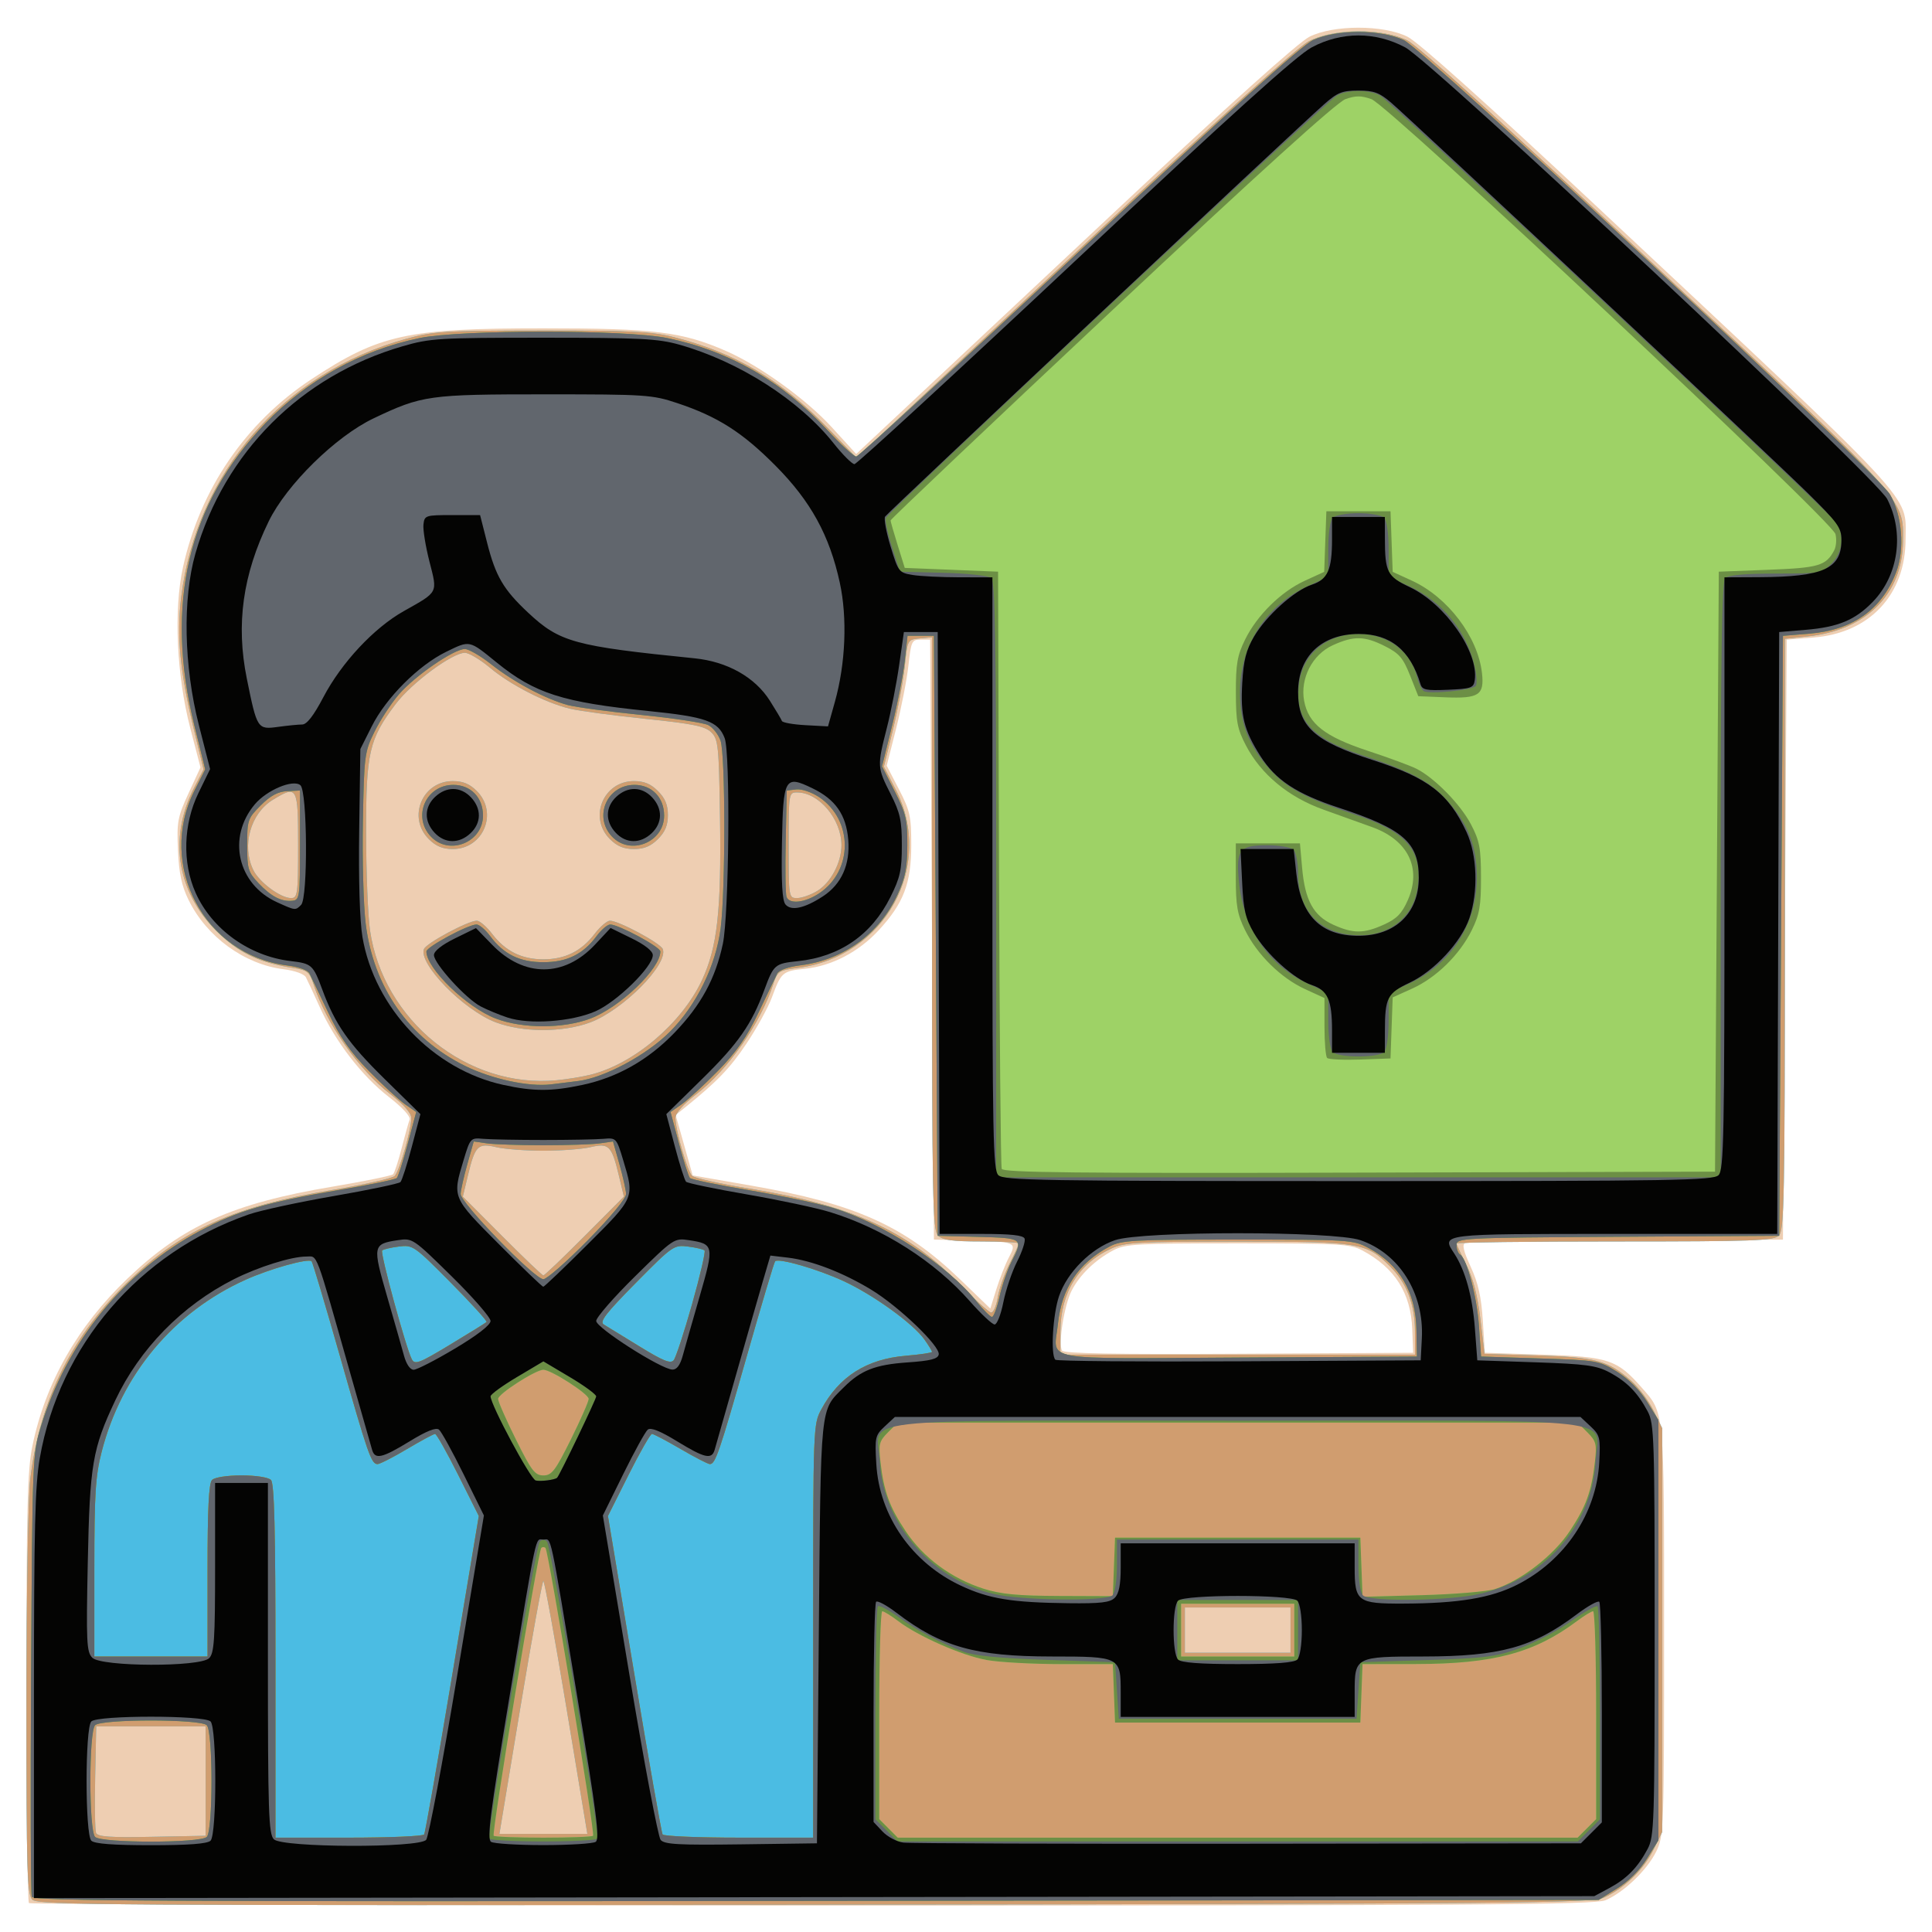 <?xml version="1.0" encoding="UTF-8" standalone="no"?>
<!-- Created with Inkscape (http://www.inkscape.org/) -->

<svg
   version="1.1"
   id="svg909"
   width="512"
   height="512"
   viewBox="0 0 512 512"
   xmlns="http://www.w3.org/2000/svg"
   xmlns:svg="http://www.w3.org/2000/svg">
  <defs
     id="defs913" />
  <g
     id="g915">
    <g
       id="g919">
      <path
         style="fill:#eeceb2"
         d="M 7.667,504.333 C 7.3,503.967 7,478.298 7,447.291 7,399.76 7.249,389.707 8.584,383.208 12.021,366.483 20.545,351.477 33.802,338.811 48.418,324.847 61.596,318.934 88,314.492 c 8.525,-1.434 15.803,-2.919 16.173,-3.3 0.37,-0.381 1.391,-3.49 2.269,-6.91 0.878,-3.42 1.829,-6.823 2.112,-7.562 0.311,-0.81 -1.886,-3.21 -5.522,-6.033 C 95.88,285.133 88.849,276.004 84.788,267 c -1.613,-3.575 -3.285,-7.175 -3.716,-8 -0.459,-0.878 -2.895,-1.763 -5.873,-2.134 -10.443,-1.301 -20.433,-8.581 -25.241,-18.392 -1.823,-3.721 -2.528,-7.04 -2.798,-13.176 -0.33,-7.499 -0.09,-8.79 2.804,-15.067 l 3.164,-6.865 -2.713,-10.433 C 46.8,179.03 46.01,161.584 48.487,150.33 53.039,129.638 65.067,112.018 82.479,100.531 100.545,88.612 107.82,87.014 144,87.014 c 29.522,0 36.732,0.898 48.5,6.04 8.813,3.851 21.187,12.781 27.893,20.128 l 6.51,7.133 11.798,-11.039 C 245.191,103.205 271.2,78.832 296.5,55.114 325.451,27.973 344.168,11.158 347,9.745 c 6.409,-3.197 19.558,-3.206 26,-0.017 2.85,1.411 20.998,17.678 49.5,44.372 86.933,81.416 82.5,76.647 82.5,88.749 0,14.752 -9.534,24.94 -24.427,26.101 L 473.5,169.5 473,249 l -0.5,79.5 -41.5,0.251 c -22.825,0.138 -42.047,0.455 -42.715,0.705 -0.864,0.323 -0.44,2.131 1.465,6.249 1.985,4.29 2.819,8.002 3.215,14.295 L 393.5,358.5 409,359 c 17.285,0.558 19.561,1.319 26.055,8.716 6.106,6.954 5.945,5.211 5.945,64.437 0,52.686 -0.058,54.336 -2.058,58.469 -2.378,4.913 -8.667,10.949 -13.52,12.976 C 422.577,504.786 390.449,505 215.199,505 101.423,505 8.033,504.7 7.667,504.333 Z M 374.26,352.229 C 373.893,342.663 369.636,335.964 361,331.364 357.813,329.666 354.865,329.5 328,329.5 c -26.865,0 -29.813,0.167 -33,1.864 -4.805,2.559 -8.839,6.467 -10.99,10.646 -1.969,3.826 -3.628,14.182 -2.551,15.924 0.471,0.762 14.456,1.008 46.856,0.826 L 374.5,358.5 Z m -106.896,-18.997 c 2.124,-4.068 2.007,-4.118 -10.364,-4.465 L 247.5,328.5 247,249 246.5,169.5 H 244 c -2.349,0 -2.546,0.412 -3.255,6.84 -0.415,3.762 -1.881,11.28 -3.257,16.707 l -2.501,9.867 3.257,6.293 c 2.93,5.662 3.256,7.144 3.247,14.793 -0.012,10.107 -2.024,15.369 -8.611,22.515 -5.29,5.739 -12.439,9.481 -19.51,10.21 -6.025,0.622 -6.326,0.882 -8.816,7.617 -0.985,2.664 -4.025,8.183 -6.755,12.266 -4.361,6.52 -7.767,10.046 -16.52,17.101 l -2.221,1.79 2.256,8 2.256,8 15.465,2.69 c 27.598,4.801 40.625,10.642 55.336,24.81 l 8.077,7.78 1.605,-5.14 c 0.882,-2.827 2.372,-6.61 3.311,-8.408 z"
         id="path933" />
      <path
         style="fill:#4bbce3"
         d="M 8.583,503.44 C 7.181,502.038 7,496.074 7,451.152 7,422.814 7.451,396.71 8.022,391.974 10.586,370.716 19.277,353.471 34.813,338.815 48.728,325.689 62.498,319.605 87.813,315.402 c 8.628,-1.433 16.185,-3.122 16.794,-3.753 1.263,-1.312 4.394,-12.243 4.394,-15.343 0,-1.32 -1.986,-3.595 -5.516,-6.318 -8.448,-6.518 -17.052,-18.816 -20.399,-29.159 -1.059,-3.272 -1.644,-3.741 -5.387,-4.319 -8.495,-1.311 -13.698,-3.657 -19.137,-8.628 -11.502,-10.512 -14.188,-25.372 -7.081,-39.175 l 2.468,-4.793 -2.474,-10.207 C 47.708,178.173 46.763,168.468 48.021,158.25 52.088,125.2 75.051,98.828 107.622,89.8 114.843,87.799 117.836,87.614 143.5,87.59 c 23.316,-0.022 29.15,0.263 34.876,1.707 16.278,4.103 28.616,11.353 40.835,23.996 l 7.711,7.979 5.343,-4.886 C 235.205,113.698 261.102,89.45 289.815,62.5 321.847,32.435 343.842,12.534 346.734,11 353.289,7.523 366.289,7.397 373,10.746 c 2.896,1.445 26.234,22.66 65.455,59.5 67.263,63.179 65.965,61.736 65.857,73.235 -0.131,13.974 -9.763,23.552 -25.318,25.178 L 473,169.285 v 78.286 c 0,69.836 -0.17,78.456 -1.571,79.858 -1.379,1.379 -6.716,1.571 -43.5,1.571 C 404.868,329 386,329.24 386,329.533 c 0,0.293 1.174,2.851 2.61,5.683 1.771,3.495 2.961,8.109 3.705,14.361 l 1.095,9.211 14.045,0.421 c 15.398,0.461 18.701,1.355 24.8,6.71 1.985,1.743 4.652,5.287 5.927,7.875 L 440.5,378.5 v 53.5 53.5 l -2.318,4.706 c -2.589,5.256 -7.726,10.221 -13.109,12.669 -3.255,1.48 -21.881,1.648 -209.24,1.887 C 29.329,504.999 10.019,504.876 8.583,503.44 Z M 54.5,472 V 457.5 H 40 25.5 l -0.28,13.45 c -0.154,7.397 -0.051,14.047 0.229,14.778 0.398,1.037 3.641,1.267 14.78,1.05 L 54.5,486.5 Z m 95.594,-19.5 C 147.037,434.075 144.295,419 144,419 c -0.295,0 -3.037,15.075 -6.094,33.5 L 132.348,486 H 144 155.652 Z M 342,432 v -6 h -14 -14 v 6 6 h 14 14 z m 32.978,-79.25 c -0.025,-7.128 -2.18,-12.738 -6.585,-17.143 -6.308,-6.308 -7.877,-6.563 -40.393,-6.563 -26.495,0 -29.907,0.187 -33.5,1.835 -8.682,3.983 -13.442,11.707 -13.478,21.871 L 281,359 h 47 47 l -0.022,-6.25 z m -110.581,-8.833 c 0.359,-2.245 1.767,-6.28 3.128,-8.967 C 268.886,332.264 270,329.827 270,329.533 270,329.24 265.532,329 260.071,329 c -7.693,0 -10.282,-0.354 -11.5,-1.571 C 247.17,326.027 247,317.388 247,247.365 v -78.492 l -3.25,0.313 c -3.247,0.313 -3.251,0.319 -3.976,7.313 -0.399,3.85 -1.809,11.427 -3.132,16.838 l -2.407,9.838 3.12,6.049 c 10.45,20.262 -2.844,44.392 -26.056,47.298 -4.905,0.614 -5.269,0.86 -6.387,4.314 -3.344,10.334 -11.951,22.635 -20.396,29.151 -3.53,2.723 -5.516,4.998 -5.516,6.318 0,3.125 3.137,14.045 4.394,15.292 0.608,0.604 7.406,2.126 15.106,3.381 26.977,4.398 41.857,11.106 55.483,25.015 4.134,4.22 8.022,7.747 8.639,7.839 0.617,0.091 1.416,-1.671 1.775,-3.916 z m -109.456,-16.359 10.406,-10.441 -1.343,-5.599 c -1.899,-7.917 -2.641,-8.66 -7.504,-7.511 -2.2,0.52 -7.825,0.945 -12.5,0.945 -4.675,0 -10.3,-0.425 -12.5,-0.945 -4.863,-1.149 -5.605,-0.406 -7.504,7.511 l -1.343,5.599 10.406,10.441 C 138.782,333.301 143.705,338 144,338 c 0.295,0 5.218,-4.699 10.942,-10.441 z M 156.5,284.811 c 11.505,-2.86 24.17,-13.607 29.527,-25.055 4.073,-8.705 5.155,-18.416 4.785,-42.981 -0.288,-19.169 -0.462,-20.873 -2.312,-22.7 -1.642,-1.622 -4.778,-2.263 -17.5,-3.58 -8.525,-0.882 -17.525,-2.094 -20,-2.692 -6.51,-1.573 -15.787,-6.334 -21.179,-10.868 C 127.247,174.771 124.261,173 123.185,173 c -3.328,0 -14.1,7.974 -18.317,13.559 -7.076,9.372 -7.87,12.834 -7.848,34.202 0.011,10.307 0.473,21.889 1.027,25.739 3.453,23.989 25.868,42.02 49.453,39.78 2.75,-0.261 6.8,-0.922 9,-1.469 z M 131.302,270.897 C 122.811,267.633 110.862,255.407 112.357,251.512 112.954,249.955 124.049,244 126.353,244 c 0.775,0 2.611,1.575 4.08,3.501 3.493,4.58 7.828,6.73 13.567,6.73 5.739,0 10.074,-2.15 13.567,-6.73 1.469,-1.926 3.305,-3.501 4.08,-3.501 2.303,0 13.398,5.955 13.996,7.512 1.529,3.985 -10.541,16.183 -19.229,19.434 -7.252,2.713 -17.982,2.692 -25.112,-0.049 z M 113.636,222.364 C 107.905,216.632 111.895,207 120,207 c 2.694,0 4.458,0.731 6.364,2.636 C 132.095,215.368 128.105,225 120,225 c -2.694,0 -4.458,-0.731 -6.364,-2.636 z m 48,0 C 155.905,216.632 159.895,207 168,207 c 2.694,0 4.458,0.731 6.364,2.636 C 176.269,211.542 177,213.306 177,216 c 0,2.694 -0.731,4.458 -2.636,6.364 C 172.458,224.269 170.694,225 168,225 c -2.694,0 -4.458,-0.731 -6.364,-2.636 z M 79,224 c 0,-15.632 -0.205,-16.001 -6.701,-12.04 -5.916,3.607 -8.292,12.121 -5.185,18.582 C 68.675,233.788 74.341,238 77.148,238 78.863,238 79,236.961 79,224 Z m 137.58,12.114 C 220.16,233.931 223,228.573 223,224 c 0,-6.893 -5.956,-13.987 -11.75,-13.996 -2.226,-0.004 -2.25,0.143 -2.25,13.996 0,13.853 0.024,14 2.25,13.996 1.238,-0.002 3.636,-0.849 5.33,-1.882 z"
         id="path931" />
      <path
         style="fill:#d09d6f"
         d="M 8.583,503.44 C 7.181,502.038 7,496.074 7,451.152 7,422.814 7.451,396.71 8.022,391.974 10.586,370.716 19.277,353.471 34.813,338.815 48.728,325.689 62.498,319.605 87.813,315.402 c 8.628,-1.433 16.185,-3.122 16.794,-3.753 1.263,-1.312 4.394,-12.243 4.394,-15.343 0,-1.32 -1.986,-3.595 -5.516,-6.318 -8.448,-6.518 -17.052,-18.816 -20.399,-29.159 -1.059,-3.272 -1.644,-3.741 -5.387,-4.319 -8.495,-1.311 -13.698,-3.657 -19.137,-8.628 -11.502,-10.512 -14.188,-25.372 -7.081,-39.175 l 2.468,-4.793 -2.474,-10.207 C 47.708,178.173 46.763,168.468 48.021,158.25 52.088,125.2 75.051,98.828 107.622,89.8 114.843,87.799 117.836,87.614 143.5,87.59 c 23.316,-0.022 29.15,0.263 34.876,1.707 16.278,4.103 28.616,11.353 40.835,23.996 l 7.711,7.979 5.343,-4.886 C 235.205,113.698 261.102,89.45 289.815,62.5 321.847,32.435 343.842,12.534 346.734,11 353.289,7.523 366.289,7.397 373,10.746 c 2.896,1.445 26.234,22.66 65.455,59.5 67.263,63.179 65.965,61.736 65.857,73.235 -0.131,13.974 -9.763,23.552 -25.318,25.178 L 473,169.285 v 78.286 c 0,69.836 -0.17,78.456 -1.571,79.858 -1.379,1.379 -6.716,1.571 -43.5,1.571 C 404.868,329 386,329.24 386,329.533 c 0,0.293 1.174,2.851 2.61,5.683 1.771,3.495 2.961,8.109 3.705,14.361 l 1.095,9.211 14.045,0.421 c 15.398,0.461 18.701,1.355 24.8,6.71 1.985,1.743 4.652,5.287 5.927,7.875 L 440.5,378.5 v 53.5 53.5 l -2.318,4.706 c -2.589,5.256 -7.726,10.221 -13.109,12.669 -3.255,1.48 -21.881,1.648 -209.24,1.887 C 29.329,504.999 10.019,504.876 8.583,503.44 Z M 54.5,472 V 457.5 H 40 25.5 l -0.28,13.45 c -0.154,7.397 -0.051,14.047 0.229,14.778 0.398,1.037 3.641,1.267 14.78,1.05 L 54.5,486.5 Z m 57.909,14.147 c 0.29,-0.469 3.667,-19.651 7.504,-42.626 l 6.977,-41.773 -5.453,-10.874 C 118.437,384.893 115.676,380 115.3,380 c -0.376,0 -3.713,1.8 -7.416,4 -3.703,2.2 -7.226,4 -7.83,4 -1.659,0 -2.525,-2.491 -10.043,-28.884 -3.82,-13.411 -7.161,-24.599 -7.424,-24.863 -0.861,-0.861 -10.948,1.951 -17.433,4.861 -19.118,8.578 -32.973,25.128 -38.224,45.66 C 25.294,391.17 25,395.876 25,415.66 V 439 h 15 15 v -22.8 c 0,-16.4 0.337,-23.137 1.2,-24 0.691,-0.691 4,-1.2 7.8,-1.2 3.8,0 7.109,0.509 7.8,1.2 0.899,0.899 1.2,12.933 1.2,48 V 487 h 19.441 c 10.693,0 19.678,-0.384 19.968,-0.853 z M 215.5,432.25 c 0,-54.221 0.021,-54.789 2.162,-58.75 4.715,-8.721 11.994,-13.336 22.413,-14.21 3.809,-0.319 6.925,-0.783 6.925,-1.031 0,-0.248 -0.907,-1.725 -2.017,-3.283 -3.022,-4.244 -13.58,-11.863 -21.483,-15.503 -6.93,-3.191 -17.162,-6.145 -18.087,-5.22 -0.263,0.263 -3.604,11.452 -7.424,24.863 C 190.644,384.905 189.587,388 188.132,388 c -0.501,0 -3.991,-1.8 -7.756,-4 -3.765,-2.2 -7.186,-4 -7.603,-4 -0.417,0 -3.212,4.893 -6.211,10.874 l -5.453,10.874 6.977,41.773 c 3.837,22.975 7.214,42.157 7.504,42.626 0.29,0.469 9.388,0.853 20.218,0.853 H 215.5 Z M 150.094,452.5 C 147.037,434.075 144.295,419 144,419 c -0.295,0 -3.037,15.075 -6.094,33.5 L 132.348,486 H 144 155.652 Z M 342,432 v -6 h -14 -14 v 6 6 h 14 14 z M 128.949,350.356 c 0.247,-0.232 -4.028,-4.939 -9.5,-10.46 -9.693,-9.781 -10.048,-10.027 -13.782,-9.552 -2.108,0.268 -4.086,0.74 -4.395,1.049 -0.588,0.588 6.301,25.842 7.863,28.824 0.798,1.523 1.947,1.085 10.132,-3.861 5.078,-3.068 9.434,-5.769 9.681,-6 z m 54.478,-4.793 c 2.115,-7.494 3.596,-13.874 3.291,-14.178 -0.304,-0.304 -2.278,-0.773 -4.386,-1.041 -3.737,-0.475 -4.082,-0.235 -13.833,9.634 -7.967,8.063 -9.695,10.306 -8.5,11.029 0.825,0.499 5.1,3.121 9.5,5.826 6.268,3.853 8.225,4.64 9.041,3.637 0.573,-0.705 2.771,-7.413 4.886,-14.906 z M 374.978,352.75 c -0.025,-7.128 -2.18,-12.738 -6.585,-17.143 -6.308,-6.308 -7.877,-6.563 -40.393,-6.563 -26.495,0 -29.907,0.187 -33.5,1.835 -8.682,3.983 -13.442,11.707 -13.478,21.871 L 281,359 h 47 47 l -0.022,-6.25 z m -110.581,-8.833 c 0.359,-2.245 1.767,-6.28 3.128,-8.967 C 268.886,332.264 270,329.827 270,329.533 270,329.24 265.532,329 260.071,329 c -7.693,0 -10.282,-0.354 -11.5,-1.571 C 247.17,326.027 247,317.388 247,247.365 v -78.492 l -3.25,0.313 c -3.247,0.313 -3.251,0.319 -3.976,7.313 -0.399,3.85 -1.809,11.427 -3.132,16.838 l -2.407,9.838 3.12,6.049 c 10.45,20.262 -2.844,44.392 -26.056,47.298 -4.905,0.614 -5.269,0.86 -6.387,4.314 -3.344,10.334 -11.951,22.635 -20.396,29.151 -3.53,2.723 -5.516,4.998 -5.516,6.318 0,3.125 3.137,14.045 4.394,15.292 0.608,0.604 7.406,2.126 15.106,3.381 26.977,4.398 41.857,11.106 55.483,25.015 4.134,4.22 8.022,7.747 8.639,7.839 0.617,0.091 1.416,-1.671 1.775,-3.916 z m -109.456,-16.359 10.406,-10.441 -1.343,-5.599 c -1.899,-7.917 -2.641,-8.66 -7.504,-7.511 -2.2,0.52 -7.825,0.945 -12.5,0.945 -4.675,0 -10.3,-0.425 -12.5,-0.945 -4.863,-1.149 -5.605,-0.406 -7.504,7.511 l -1.343,5.599 10.406,10.441 C 138.782,333.301 143.705,338 144,338 c 0.295,0 5.218,-4.699 10.942,-10.441 z M 156.5,284.811 c 11.505,-2.86 24.17,-13.607 29.527,-25.055 4.073,-8.705 5.155,-18.416 4.785,-42.981 -0.288,-19.169 -0.462,-20.873 -2.312,-22.7 -1.642,-1.622 -4.778,-2.263 -17.5,-3.58 -8.525,-0.882 -17.525,-2.094 -20,-2.692 -6.51,-1.573 -15.787,-6.334 -21.179,-10.868 C 127.247,174.771 124.261,173 123.185,173 c -3.328,0 -14.1,7.974 -18.317,13.559 -7.076,9.372 -7.87,12.834 -7.848,34.202 0.011,10.307 0.473,21.889 1.027,25.739 3.453,23.989 25.868,42.02 49.453,39.78 2.75,-0.261 6.8,-0.922 9,-1.469 z M 131.302,270.897 C 122.811,267.633 110.862,255.407 112.357,251.512 112.954,249.955 124.049,244 126.353,244 c 0.775,0 2.611,1.575 4.08,3.501 3.493,4.58 7.828,6.73 13.567,6.73 5.739,0 10.074,-2.15 13.567,-6.73 1.469,-1.926 3.305,-3.501 4.08,-3.501 2.303,0 13.398,5.955 13.996,7.512 1.529,3.985 -10.541,16.183 -19.229,19.434 -7.252,2.713 -17.982,2.692 -25.112,-0.049 z M 113.636,222.364 C 107.905,216.632 111.895,207 120,207 c 2.694,0 4.458,0.731 6.364,2.636 C 132.095,215.368 128.105,225 120,225 c -2.694,0 -4.458,-0.731 -6.364,-2.636 z m 48,0 C 155.905,216.632 159.895,207 168,207 c 2.694,0 4.458,0.731 6.364,2.636 C 176.269,211.542 177,213.306 177,216 c 0,2.694 -0.731,4.458 -2.636,6.364 C 172.458,224.269 170.694,225 168,225 c -2.694,0 -4.458,-0.731 -6.364,-2.636 z M 79,224 c 0,-15.632 -0.205,-16.001 -6.701,-12.04 -5.916,3.607 -8.292,12.121 -5.185,18.582 C 68.675,233.788 74.341,238 77.148,238 78.863,238 79,236.961 79,224 Z m 137.58,12.114 C 220.16,233.931 223,228.573 223,224 c 0,-6.893 -5.956,-13.987 -11.75,-13.996 -2.226,-0.004 -2.25,0.143 -2.25,13.996 0,13.853 0.024,14 2.25,13.996 1.238,-0.002 3.636,-0.849 5.33,-1.882 z"
         id="path929" />
      <path
         style="fill:#9ed266"
         d="M 8.426,502.666 C 8.141,501.925 8.058,475.26 8.241,443.409 8.567,386.812 8.625,385.334 10.809,378.185 c 6.907,-22.613 22.028,-41.232 42.267,-52.047 9.698,-5.182 17.81,-7.573 36.269,-10.693 8.335,-1.408 15.451,-2.872 15.812,-3.253 0.361,-0.381 1.667,-4.473 2.901,-9.095 l 2.244,-8.402 -2.901,-2.006 c -1.595,-1.103 -5.91,-5.071 -9.588,-8.818 -5.021,-5.115 -7.727,-8.999 -10.861,-15.591 C 84.657,263.451 82.443,258.825 82.033,258 81.589,257.108 79.192,256.239 76.121,255.857 54.183,253.124 41.535,229.282 51.538,209.513 l 2.847,-5.627 -2.89,-11.693 c -7.934,-32.102 -1.657,-58.755 18.851,-80.044 11.014,-11.433 25.428,-19.393 40.862,-22.565 10.955,-2.252 54.629,-2.252 65.584,0 16.393,3.369 30.505,11.458 42.396,24.302 3.622,3.912 7.098,7.114 7.723,7.114 0.625,0 27.114,-24.373 58.863,-54.162 C 326.087,29.014 344.857,12.053 348,10.609 c 6.243,-2.869 17.768,-2.866 24,0.006 5.605,2.583 125.316,114.452 128.844,120.404 3.254,5.49 3.987,14.516 1.672,20.579 C 498.727,161.519 491.016,166.99 479.5,167.929 l -7,0.571 -0.5,79.5 -0.5,79.5 -42.75,0.261 c -41.478,0.253 -42.75,0.318 -42.75,2.191 0,1.062 0.416,2.187 0.924,2.501 1.825,1.128 4.481,11.2 5.024,19.047 l 0.553,8 15.584,0.5 c 15.202,0.488 15.703,0.574 20.474,3.526 3.026,1.873 6.043,4.892 7.916,7.922 L 439.5,376.343 V 432 487.657 l -3.026,4.895 c -1.876,3.034 -4.887,6.046 -7.921,7.922 L 423.657,503.5 216.3,503.757 C 43.148,503.972 8.857,503.792 8.426,502.666 Z M 54.8,486.8 c 1.669,-1.669 1.669,-27.931 0,-29.6 -1.669,-1.669 -27.931,-1.669 -29.6,0 -1.669,1.669 -1.669,27.931 0,29.6 1.669,1.669 27.931,1.669 29.6,0 z m 57.609,-0.653 c 0.29,-0.469 3.667,-19.651 7.504,-42.626 l 6.977,-41.773 -5.453,-10.874 C 118.437,384.893 115.676,380 115.3,380 c -0.376,0 -3.713,1.8 -7.416,4 -3.703,2.2 -7.226,4 -7.83,4 -1.659,0 -2.525,-2.491 -10.043,-28.884 -3.82,-13.411 -7.161,-24.599 -7.424,-24.863 -0.861,-0.861 -10.948,1.951 -17.433,4.861 -19.118,8.578 -32.973,25.128 -38.224,45.66 C 25.294,391.17 25,395.876 25,415.66 V 439 h 15 15 v -22.8 c 0,-16.4 0.337,-23.137 1.2,-24 0.691,-0.691 4,-1.2 7.8,-1.2 3.8,0 7.109,0.509 7.8,1.2 0.899,0.899 1.2,12.933 1.2,48 V 487 h 19.441 c 10.693,0 19.678,-0.384 19.968,-0.853 z m 44.762,0.349 c 0.591,-0.591 -11.787,-75.445 -12.612,-76.271 -0.307,-0.307 -0.81,-0.307 -1.118,0 -0.825,0.825 -13.203,75.68 -12.612,76.271 C 131.107,486.773 137.033,487 144,487 c 6.967,0 12.893,-0.227 13.171,-0.504 z M 215.5,432.25 c 0,-54.221 0.021,-54.789 2.162,-58.75 4.715,-8.721 11.994,-13.336 22.413,-14.21 3.809,-0.319 6.925,-0.783 6.925,-1.031 0,-0.248 -0.907,-1.725 -2.017,-3.283 -3.022,-4.244 -13.58,-11.863 -21.483,-15.503 -6.93,-3.191 -17.162,-6.145 -18.087,-5.22 -0.263,0.263 -3.604,11.452 -7.424,24.863 C 190.644,384.905 189.587,388 188.132,388 c -0.501,0 -3.991,-1.8 -7.756,-4 -3.765,-2.2 -7.186,-4 -7.603,-4 -0.417,0 -3.212,4.893 -6.211,10.874 l -5.453,10.874 6.977,41.773 c 3.837,22.975 7.214,42.157 7.504,42.626 0.29,0.469 9.388,0.853 20.218,0.853 H 215.5 Z M 420.545,484.545 423,482.091 V 454.545 C 423,439.395 422.637,427 422.194,427 c -0.443,0 -2.356,1.161 -4.25,2.58 -11.305,8.469 -22.186,11.378 -42.652,11.403 L 361.084,441 360.792,448.75 360.5,456.5 H 328 295.5 l -0.292,-7.75 -0.292,-7.75 H 281.142 c -7.576,0 -16.444,-0.491 -19.708,-1.092 -6.601,-1.214 -18.099,-6.275 -23.378,-10.289 C 236.161,428.179 234.249,427 233.806,427 233.363,427 233,439.395 233,454.545 v 27.545 l 2.455,2.455 L 237.909,487 H 328 418.091 Z M 343,432 v -7 h -15 -15 v 7 7 h 15 15 z M 295.208,415.25 295.5,407.5 h 32.5 32.5 l 0.294,7.837 0.294,7.837 15.706,-0.434 c 8.639,-0.239 17.36,-0.965 19.382,-1.614 6.853,-2.199 15.484,-8.864 19.748,-15.25 4.378,-6.555 5.851,-10.602 6.752,-18.541 0.525,-4.628 0.318,-5.433 -2,-7.75 L 418.091,377 H 328 237.909 l -2.586,2.586 c -2.317,2.317 -2.525,3.122 -2,7.75 0.899,7.922 2.373,11.983 6.705,18.47 4.68,7.008 12.111,12.5 20.568,15.201 4.592,1.467 9.058,1.897 20.111,1.939 l 14.208,0.054 0.292,-7.75 z M 151.274,381.487 C 153.873,376.255 156,371.41 156,370.72 156,369.404 146.046,363 144,363 c -2.046,0 -12,6.404 -12,7.72 0,0.689 2.127,5.534 4.726,10.766 C 140.845,389.78 141.778,391 144,391 c 2.222,0 3.155,-1.22 7.274,-9.513 z m -22.325,-31.13 c 0.247,-0.232 -4.028,-4.939 -9.5,-10.46 -9.693,-9.781 -10.048,-10.027 -13.782,-9.552 -2.108,0.268 -4.086,0.74 -4.395,1.049 -0.588,0.588 6.301,25.842 7.863,28.824 0.798,1.523 1.947,1.085 10.132,-3.861 5.078,-3.068 9.434,-5.769 9.681,-6 z m 54.478,-4.793 c 2.115,-7.494 3.596,-13.874 3.291,-14.178 -0.304,-0.304 -2.278,-0.773 -4.386,-1.041 -3.737,-0.475 -4.082,-0.235 -13.833,9.634 -7.967,8.063 -9.695,10.306 -8.5,11.029 0.825,0.499 5.1,3.121 9.5,5.826 6.268,3.853 8.225,4.64 9.041,3.637 0.573,-0.705 2.771,-7.413 4.886,-14.906 z m 191.947,6.878 C 375.197,342.42 370.932,335.15 362.624,330.706 358.63,328.57 357.537,328.5 328,328.5 c -27.841,0 -30.805,0.163 -34,1.864 -8.265,4.402 -12.651,11.006 -13.649,20.551 -1.047,10.017 -5.796,9.14 47.871,8.845 L 375.5,359.5 Z m -110.49,-8.815 c 0.661,-2.956 2.083,-7.101 3.159,-9.211 3.19,-6.258 3.113,-6.317 -8.793,-6.631 L 248.5,327.5 248,248 247.5,168.5 h -3.5 -3.5 l -0.707,6.5 c -0.389,3.575 -1.908,11.358 -3.376,17.297 l -2.669,10.796 3.363,6.625 c 2.949,5.811 3.36,7.557 3.341,14.204 -0.018,6.034 -0.555,8.731 -2.638,13.234 -4.757,10.284 -14.251,17.212 -25.545,18.642 -3.371,0.427 -5.847,1.292 -6.3,2.203 -0.411,0.825 -2.625,5.451 -4.921,10.28 -3.134,6.592 -5.84,10.477 -10.861,15.591 -3.678,3.746 -7.992,7.714 -9.588,8.818 l -2.901,2.006 2.244,8.402 c 1.234,4.621 2.54,8.714 2.901,9.095 0.361,0.381 7.476,1.845 15.812,3.253 8.335,1.409 18.235,3.498 22,4.643 13.486,4.102 30.293,15.042 38.17,24.843 1.798,2.238 3.627,4.069 4.063,4.069 0.437,0 1.335,-2.418 1.996,-5.374 z M 155.81,328.645 c 6.044,-6.142 10.157,-11.126 10.11,-12.25 -0.044,-1.042 -0.841,-4.595 -1.772,-7.895 l -1.692,-6 -3.478,0.5 c -1.913,0.275 -8.653,0.5 -14.978,0.5 -6.325,0 -13.065,-0.225 -14.978,-0.5 l -3.478,-0.5 -1.692,6 c -0.931,3.3 -1.728,6.853 -1.772,7.895 C 121.983,318.703 141.664,339 144,339 c 0.891,0 6.206,-4.66 11.81,-10.355 z m -2.577,-42.165 c 6.953,-0.878 18.111,-6.868 24.275,-13.032 7.082,-7.082 12.202,-17.514 13.472,-27.448 1.303,-10.197 1.283,-45.947 -0.028,-49.707 -0.576,-1.653 -2.039,-3.512 -3.25,-4.131 -1.211,-0.619 -9.177,-1.829 -17.702,-2.689 -8.525,-0.86 -17.289,-2.038 -19.475,-2.618 -5.792,-1.536 -14.38,-6.093 -20.298,-10.77 -2.843,-2.247 -6.012,-4.086 -7.043,-4.086 -2.902,0 -13.332,7.186 -17.502,12.058 -2.063,2.41 -4.972,6.87 -6.466,9.912 -2.604,5.302 -2.73,6.285 -3.045,23.755 -0.181,10.024 0.149,22.174 0.734,27 2.044,16.871 11.473,30.399 26.292,37.723 7.115,3.517 16.873,5.624 22.803,4.925 1.375,-0.162 4.63,-0.564 7.233,-0.892 z m -21.876,-16.562 C 123.66,266.958 113,256.638 113,252.146 113,250.947 124.055,245 126.283,245 c 0.737,0 2.358,1.377 3.603,3.06 3.566,4.823 7.861,6.933 14.114,6.933 6.253,0 10.548,-2.11 14.114,-6.933 C 159.358,246.377 160.979,245 161.717,245 163.945,245 175,250.947 175,252.146 c 0,4.601 -10.733,14.862 -18.64,17.82 -7.171,2.683 -17.954,2.662 -25.003,-0.049 z m -17.182,-48.232 C 109.208,216.399 112.87,208 120.14,208 c 4.616,0 7.86,3.36 7.86,8.14 0,7.1 -8.981,10.702 -13.826,5.545 z m 48,0 C 157.208,216.399 160.87,208 168.14,208 c 4.616,0 7.86,3.36 7.86,8.14 0,7.1 -8.981,10.702 -13.826,5.545 z M 79.5,224 v -14.5 l -3.397,0.163 c -2.436,0.117 -4.416,1.182 -7,3.767 C 65.66,216.873 65.5,217.341 65.5,223.951 c 0,6.315 0.261,7.194 3,10.087 3.384,3.575 6.07,4.968 9,4.667 1.899,-0.195 2,-0.941 2,-14.705 z m 137.602,12.73 c 9.063,-6.055 9.028,-19.429 -0.068,-25.506 -1.933,-1.291 -4.587,-2.185 -6,-2.02 L 208.5,209.5 l -0.28,13.45 c -0.154,7.397 -0.056,14.035 0.219,14.75 0.77,2.006 4.902,1.543 8.664,-0.969 z"
         id="path927" />
      <path
         style="fill:#6c8f45"
         d="M 8.426,502.666 C 8.141,501.925 8.058,475.26 8.241,443.409 8.567,386.812 8.625,385.334 10.809,378.185 c 6.907,-22.613 22.028,-41.232 42.267,-52.047 9.698,-5.182 17.81,-7.573 36.269,-10.693 8.335,-1.408 15.451,-2.872 15.812,-3.253 0.361,-0.381 1.667,-4.473 2.901,-9.095 l 2.244,-8.402 -2.901,-2.006 c -1.595,-1.103 -5.91,-5.071 -9.588,-8.818 -5.021,-5.115 -7.727,-8.999 -10.861,-15.591 C 84.657,263.451 82.443,258.825 82.033,258 81.589,257.108 79.192,256.239 76.121,255.857 54.183,253.124 41.535,229.282 51.538,209.513 l 2.847,-5.627 -2.89,-11.693 c -7.934,-32.102 -1.657,-58.755 18.851,-80.044 11.014,-11.433 25.428,-19.393 40.862,-22.565 10.955,-2.252 54.629,-2.252 65.584,0 16.393,3.369 30.505,11.458 42.396,24.302 3.622,3.912 7.098,7.114 7.723,7.114 0.625,0 27.114,-24.373 58.863,-54.162 C 326.087,29.014 344.857,12.053 348,10.609 c 6.243,-2.869 17.768,-2.866 24,0.006 5.605,2.583 125.316,114.452 128.844,120.404 3.254,5.49 3.987,14.516 1.672,20.579 C 498.727,161.519 491.016,166.99 479.5,167.929 l -7,0.571 -0.5,79.5 -0.5,79.5 -42.75,0.261 c -41.478,0.253 -42.75,0.318 -42.75,2.191 0,1.062 0.416,2.187 0.924,2.501 1.825,1.128 4.481,11.2 5.024,19.047 l 0.553,8 15.584,0.5 c 15.202,0.488 15.703,0.574 20.474,3.526 3.026,1.873 6.043,4.892 7.916,7.922 L 439.5,376.343 V 432 487.657 l -3.026,4.895 c -1.876,3.034 -4.887,6.046 -7.921,7.922 L 423.657,503.5 216.3,503.757 C 43.148,503.972 8.857,503.792 8.426,502.666 Z M 54.8,486.8 c 1.669,-1.669 1.669,-27.931 0,-29.6 -1.669,-1.669 -27.931,-1.669 -29.6,0 -1.669,1.669 -1.669,27.931 0,29.6 1.669,1.669 27.931,1.669 29.6,0 z m 57.609,-0.653 c 0.29,-0.469 3.667,-19.651 7.504,-42.626 l 6.977,-41.773 -5.453,-10.874 C 118.437,384.893 115.676,380 115.3,380 c -0.376,0 -3.713,1.8 -7.416,4 -3.703,2.2 -7.226,4 -7.83,4 -1.659,0 -2.525,-2.491 -10.043,-28.884 -3.82,-13.411 -7.161,-24.599 -7.424,-24.863 -0.861,-0.861 -10.948,1.951 -17.433,4.861 -19.118,8.578 -32.973,25.128 -38.224,45.66 C 25.294,391.17 25,395.876 25,415.66 V 439 h 15 15 v -22.8 c 0,-16.4 0.337,-23.137 1.2,-24 0.691,-0.691 4,-1.2 7.8,-1.2 3.8,0 7.109,0.509 7.8,1.2 0.899,0.899 1.2,12.933 1.2,48 V 487 h 19.441 c 10.693,0 19.678,-0.384 19.968,-0.853 z m 44.762,0.349 c 0.591,-0.591 -11.787,-75.445 -12.612,-76.271 -0.307,-0.307 -0.81,-0.307 -1.118,0 -0.825,0.825 -13.203,75.68 -12.612,76.271 C 131.107,486.773 137.033,487 144,487 c 6.967,0 12.893,-0.227 13.171,-0.504 z M 215.5,432.25 c 0,-54.221 0.021,-54.789 2.162,-58.75 4.715,-8.721 11.994,-13.336 22.413,-14.21 3.809,-0.319 6.925,-0.783 6.925,-1.031 0,-0.248 -0.907,-1.725 -2.017,-3.283 -3.022,-4.244 -13.58,-11.863 -21.483,-15.503 -6.93,-3.191 -17.162,-6.145 -18.087,-5.22 -0.263,0.263 -3.604,11.452 -7.424,24.863 C 190.644,384.905 189.587,388 188.132,388 c -0.501,0 -3.991,-1.8 -7.756,-4 -3.765,-2.2 -7.186,-4 -7.603,-4 -0.417,0 -3.212,4.893 -6.211,10.874 l -5.453,10.874 6.977,41.773 c 3.837,22.975 7.214,42.157 7.504,42.626 0.29,0.469 9.388,0.853 20.218,0.853 H 215.5 Z M 420.545,484.545 423,482.091 V 454.545 C 423,439.395 422.637,427 422.194,427 c -0.443,0 -2.356,1.161 -4.25,2.58 -11.305,8.469 -22.186,11.378 -42.652,11.403 L 361.084,441 360.792,448.75 360.5,456.5 H 328 295.5 l -0.292,-7.75 -0.292,-7.75 H 281.142 c -7.576,0 -16.444,-0.491 -19.708,-1.092 -6.601,-1.214 -18.099,-6.275 -23.378,-10.289 C 236.161,428.179 234.249,427 233.806,427 233.363,427 233,439.395 233,454.545 v 27.545 l 2.455,2.455 L 237.909,487 H 328 418.091 Z M 343,432 v -7 h -15 -15 v 7 7 h 15 15 z M 295.208,415.25 295.5,407.5 h 32.5 32.5 l 0.294,7.837 0.294,7.837 15.706,-0.434 c 8.639,-0.239 17.36,-0.965 19.382,-1.614 6.853,-2.199 15.484,-8.864 19.748,-15.25 4.378,-6.555 5.851,-10.602 6.752,-18.541 0.525,-4.628 0.318,-5.433 -2,-7.75 L 418.091,377 H 328 237.909 l -2.586,2.586 c -2.317,2.317 -2.525,3.122 -2,7.75 0.899,7.922 2.373,11.983 6.705,18.47 4.68,7.008 12.111,12.5 20.568,15.201 4.592,1.467 9.058,1.897 20.111,1.939 l 14.208,0.054 0.292,-7.75 z M 151.274,381.487 C 153.873,376.255 156,371.41 156,370.72 156,369.404 146.046,363 144,363 c -2.046,0 -12,6.404 -12,7.72 0,0.689 2.127,5.534 4.726,10.766 C 140.845,389.78 141.778,391 144,391 c 2.222,0 3.155,-1.22 7.274,-9.513 z m -22.325,-31.13 c 0.247,-0.232 -4.028,-4.939 -9.5,-10.46 -9.693,-9.781 -10.048,-10.027 -13.782,-9.552 -2.108,0.268 -4.086,0.74 -4.395,1.049 -0.588,0.588 6.301,25.842 7.863,28.824 0.798,1.523 1.947,1.085 10.132,-3.861 5.078,-3.068 9.434,-5.769 9.681,-6 z m 54.478,-4.793 c 2.115,-7.494 3.596,-13.874 3.291,-14.178 -0.304,-0.304 -2.278,-0.773 -4.386,-1.041 -3.737,-0.475 -4.082,-0.235 -13.833,9.634 -7.967,8.063 -9.695,10.306 -8.5,11.029 0.825,0.499 5.1,3.121 9.5,5.826 6.268,3.853 8.225,4.64 9.041,3.637 0.573,-0.705 2.771,-7.413 4.886,-14.906 z m 191.947,6.878 C 375.197,342.42 370.932,335.15 362.624,330.706 358.63,328.57 357.537,328.5 328,328.5 c -27.841,0 -30.805,0.163 -34,1.864 -8.265,4.402 -12.651,11.006 -13.649,20.551 -1.047,10.017 -5.796,9.14 47.871,8.845 L 375.5,359.5 Z m -110.49,-8.815 c 0.661,-2.956 2.083,-7.101 3.159,-9.211 3.19,-6.258 3.113,-6.317 -8.793,-6.631 L 248.5,327.5 248,248 247.5,168.5 h -3.5 -3.5 l -0.707,6.5 c -0.389,3.575 -1.908,11.358 -3.376,17.297 l -2.669,10.796 3.363,6.625 c 2.949,5.811 3.36,7.557 3.341,14.204 -0.018,6.034 -0.555,8.731 -2.638,13.234 -4.757,10.284 -14.251,17.212 -25.545,18.642 -3.371,0.427 -5.847,1.292 -6.3,2.203 -0.411,0.825 -2.625,5.451 -4.921,10.28 -3.134,6.592 -5.84,10.477 -10.861,15.591 -3.678,3.746 -7.992,7.714 -9.588,8.818 l -2.901,2.006 2.244,8.402 c 1.234,4.621 2.54,8.714 2.901,9.095 0.361,0.381 7.476,1.845 15.812,3.253 8.335,1.409 18.235,3.498 22,4.643 13.486,4.102 30.293,15.042 38.17,24.843 1.798,2.238 3.627,4.069 4.063,4.069 0.437,0 1.335,-2.418 1.996,-5.374 z M 155.81,328.645 c 6.044,-6.142 10.157,-11.126 10.11,-12.25 -0.044,-1.042 -0.841,-4.595 -1.772,-7.895 l -1.692,-6 -3.478,0.5 c -1.913,0.275 -8.653,0.5 -14.978,0.5 -6.325,0 -13.065,-0.225 -14.978,-0.5 l -3.478,-0.5 -1.692,6 c -0.931,3.3 -1.728,6.853 -1.772,7.895 C 121.983,318.703 141.664,339 144,339 c 0.891,0 6.206,-4.66 11.81,-10.355 z M 455,231 l 0.5,-79.5 13.101,-0.5 c 13.406,-0.512 15.294,-1.068 17.477,-5.147 0.533,-0.996 0.687,-2.937 0.342,-4.312 -0.886,-3.53 -118.337,-113.62 -122.972,-115.265 -2.721,-0.966 -4.177,-0.966 -6.895,0 -2.286,0.812 -23.15,19.706 -62,56.147 -32.205,30.208 -58.547,55.183 -58.539,55.5 0.008,0.317 0.856,3.277 1.885,6.577 l 1.87,6 12.365,0.5 12.365,0.5 0.248,78.5 c 0.136,43.175 0.461,79.065 0.721,79.755 0.375,0.997 19.854,1.203 94.752,1 L 454.5,310.5 Z M 351.704,280.37 C 351.317,279.983 351,276.252 351,272.077 v -7.589 l -5.14,-2.358 C 339.463,259.196 333.152,252.986 329.948,246.474 327.901,242.314 327.5,240.027 327.5,232.5 v -9 h 8.5 8.5 l 0.575,6.5 c 0.761,8.595 2.994,12.674 8.241,15.057 5.289,2.401 8.1,2.391 13.477,-0.049 3.371,-1.53 4.723,-2.921 6.296,-6.476 3.719,-8.408 0.094,-15.872 -9.38,-19.309 -2.865,-1.039 -8.7,-3.137 -12.966,-4.661 -9.249,-3.303 -16.526,-9.313 -20.528,-16.955 -2.318,-4.424 -2.678,-6.311 -2.695,-14.108 -0.016,-7.552 0.375,-9.8 2.428,-13.974 3.199,-6.5 9.513,-12.72 15.875,-15.639 l 5.104,-2.341 0.287,-8.023 L 351.5,135.5 h 8.5 8.5 l 0.287,8.023 0.287,8.023 5.104,2.341 c 9.507,4.362 17.479,14.88 18.562,24.493 0.656,5.817 -0.809,6.784 -9.717,6.416 L 375.86,184.5 373.68,179 c -1.842,-4.646 -2.873,-5.849 -6.642,-7.75 -5.435,-2.741 -8.245,-2.793 -13.831,-0.258 -5.426,2.463 -8.704,8.83 -7.597,14.755 1.133,6.064 5.478,9.466 16.89,13.229 5.5,1.813 11.289,3.948 12.864,4.745 4.814,2.434 11.672,9.425 14.456,14.738 2.28,4.35 2.644,6.273 2.66,14.04 0.016,7.552 -0.375,9.8 -2.428,13.974 -3.217,6.538 -9.425,12.628 -15.818,15.517 l -5.159,2.331 -0.288,8.089 L 368.5,280.5 l -8.046,0.287 c -4.425,0.158 -8.363,-0.03 -8.75,-0.417 z m -198.471,6.11 c 6.953,-0.878 18.111,-6.868 24.275,-13.032 7.082,-7.082 12.202,-17.514 13.472,-27.448 1.303,-10.197 1.283,-45.947 -0.028,-49.707 -0.576,-1.653 -2.039,-3.512 -3.25,-4.131 -1.211,-0.619 -9.177,-1.829 -17.702,-2.689 -8.525,-0.86 -17.289,-2.038 -19.475,-2.618 -5.792,-1.536 -14.38,-6.093 -20.298,-10.77 -2.843,-2.247 -6.012,-4.086 -7.043,-4.086 -2.902,0 -13.332,7.186 -17.502,12.058 -2.063,2.41 -4.972,6.87 -6.466,9.912 -2.604,5.302 -2.73,6.285 -3.045,23.755 -0.181,10.024 0.149,22.174 0.734,27 2.044,16.871 11.473,30.399 26.292,37.723 7.115,3.517 16.873,5.624 22.803,4.925 1.375,-0.162 4.63,-0.564 7.233,-0.892 z m -21.876,-16.562 C 123.66,266.958 113,256.638 113,252.146 113,250.947 124.055,245 126.283,245 c 0.737,0 2.358,1.377 3.603,3.06 3.566,4.823 7.861,6.933 14.114,6.933 6.253,0 10.548,-2.11 14.114,-6.933 C 159.358,246.377 160.979,245 161.717,245 163.945,245 175,250.947 175,252.146 c 0,4.601 -10.733,14.862 -18.64,17.82 -7.171,2.683 -17.954,2.662 -25.003,-0.049 z m -17.182,-48.232 C 109.208,216.399 112.87,208 120.14,208 c 4.616,0 7.86,3.36 7.86,8.14 0,7.1 -8.981,10.702 -13.826,5.545 z m 48,0 C 157.208,216.399 160.87,208 168.14,208 c 4.616,0 7.86,3.36 7.86,8.14 0,7.1 -8.981,10.702 -13.826,5.545 z M 79.5,224 v -14.5 l -3.397,0.163 c -2.436,0.117 -4.416,1.182 -7,3.767 C 65.66,216.873 65.5,217.341 65.5,223.951 c 0,6.315 0.261,7.194 3,10.087 3.384,3.575 6.07,4.968 9,4.667 1.899,-0.195 2,-0.941 2,-14.705 z m 137.602,12.73 c 9.063,-6.055 9.028,-19.429 -0.068,-25.506 -1.933,-1.291 -4.587,-2.185 -6,-2.02 L 208.5,209.5 l -0.28,13.45 c -0.154,7.397 -0.056,14.035 0.219,14.75 0.77,2.006 4.902,1.543 8.664,-0.969 z"
         id="path925" />
      <path
         style="fill:#61666d"
         d="M 8.426,502.666 C 8.141,501.925 8.058,475.26 8.241,443.409 8.567,386.812 8.625,385.334 10.809,378.185 c 6.907,-22.613 22.028,-41.232 42.267,-52.047 9.698,-5.182 17.81,-7.573 36.269,-10.693 8.335,-1.408 15.451,-2.872 15.812,-3.253 0.361,-0.381 1.667,-4.473 2.901,-9.095 l 2.244,-8.402 -2.901,-2.006 c -1.595,-1.103 -5.91,-5.071 -9.588,-8.818 -5.021,-5.115 -7.727,-8.999 -10.861,-15.591 C 84.657,263.451 82.443,258.825 82.033,258 81.589,257.108 79.192,256.239 76.121,255.857 54.183,253.124 41.535,229.282 51.538,209.513 l 2.847,-5.627 -2.89,-11.693 c -7.934,-32.102 -1.657,-58.755 18.851,-80.044 11.014,-11.433 25.428,-19.393 40.862,-22.565 10.955,-2.252 54.629,-2.252 65.584,0 16.393,3.369 30.505,11.458 42.396,24.302 3.622,3.912 7.098,7.114 7.723,7.114 0.625,0 27.114,-24.373 58.863,-54.162 C 326.087,29.014 344.857,12.053 348,10.609 c 6.243,-2.869 17.768,-2.866 24,0.006 5.605,2.583 125.316,114.452 128.844,120.404 3.254,5.49 3.987,14.516 1.672,20.579 C 498.727,161.519 491.016,166.99 479.5,167.929 l -7,0.571 -0.5,79.5 -0.5,79.5 -42.75,0.261 c -41.478,0.253 -42.75,0.318 -42.75,2.191 0,1.062 0.416,2.187 0.924,2.501 1.825,1.128 4.481,11.2 5.024,19.047 l 0.553,8 15.584,0.5 c 15.202,0.488 15.703,0.574 20.474,3.526 3.026,1.873 6.043,4.892 7.916,7.922 L 439.5,376.343 V 432 487.657 l -3.026,4.895 c -1.876,3.034 -4.887,6.046 -7.921,7.922 L 423.657,503.5 216.3,503.757 C 43.148,503.972 8.857,503.792 8.426,502.666 Z M 54.8,486.8 c 1.669,-1.669 1.669,-27.931 0,-29.6 -1.669,-1.669 -27.931,-1.669 -29.6,0 -1.669,1.669 -1.669,27.931 0,29.6 1.669,1.669 27.931,1.669 29.6,0 z m 103.531,0.45 c 0.696,-1.162 -12.302,-77.621 -13.379,-78.698 -0.603,-0.603 -1.302,-0.603 -1.905,0 -1.076,1.076 -14.075,77.536 -13.379,78.698 0.247,0.412 6.696,0.75 14.331,0.75 7.635,0 14.084,-0.338 14.331,-0.75 z M 421.077,485.077 424,482.154 v -27.91 c 0,-15.351 -0.282,-28.192 -0.627,-28.537 -0.345,-0.345 -3.51,1.431 -7.034,3.945 -3.524,2.515 -9.654,5.734 -13.623,7.155 -6.369,2.28 -9.271,2.648 -24.716,3.138 l -17.5,0.555 -0.5,7.5 -0.5,7.5 H 328 296.5 l -0.5,-7.5 -0.5,-7.5 -18,-0.609 c -12.483,-0.423 -19.256,-1.082 -22.097,-2.152 -6.278,-2.363 -12.433,-5.648 -17.508,-9.343 -2.533,-1.844 -4.895,-3.063 -5.25,-2.708 C 232.29,426.043 232,438.893 232,454.244 v 27.91 l 2.923,2.923 L 237.846,488 H 328 418.154 Z m -308.668,1.07 c 0.29,-0.469 3.667,-19.651 7.504,-42.626 l 6.977,-41.773 -5.453,-10.874 C 118.437,384.893 115.676,380 115.3,380 c -0.376,0 -3.713,1.8 -7.416,4 -3.703,2.2 -7.226,4 -7.83,4 -1.659,0 -2.525,-2.491 -10.043,-28.884 -3.82,-13.411 -7.161,-24.599 -7.424,-24.863 -0.861,-0.861 -10.948,1.951 -17.433,4.861 -19.118,8.578 -32.973,25.128 -38.224,45.66 C 25.294,391.17 25,395.876 25,415.66 V 439 h 15 15 v -22.8 c 0,-16.4 0.337,-23.137 1.2,-24 0.691,-0.691 4,-1.2 7.8,-1.2 3.8,0 7.109,0.509 7.8,1.2 0.899,0.899 1.2,12.933 1.2,48 V 487 h 19.441 c 10.693,0 19.678,-0.384 19.968,-0.853 z M 215.5,432.25 c 0,-54.221 0.021,-54.789 2.162,-58.75 4.715,-8.721 11.994,-13.336 22.413,-14.21 3.809,-0.319 6.925,-0.783 6.925,-1.031 0,-0.248 -0.907,-1.725 -2.017,-3.283 -3.022,-4.244 -13.58,-11.863 -21.483,-15.503 -6.93,-3.191 -17.162,-6.145 -18.087,-5.22 -0.263,0.263 -3.604,11.452 -7.424,24.863 C 190.644,384.905 189.587,388 188.132,388 c -0.501,0 -3.991,-1.8 -7.756,-4 -3.765,-2.2 -7.186,-4 -7.603,-4 -0.417,0 -3.212,4.893 -6.211,10.874 l -5.453,10.874 6.977,41.773 c 3.837,22.975 7.214,42.157 7.504,42.626 0.29,0.469 9.388,0.853 20.218,0.853 H 215.5 Z M 344,432 v -8 h -16 -16 v 8 8 h 16 16 z m -49.2,-9.2 c 0.698,-0.698 1.2,-4.044 1.2,-8 V 408 h 32 32 v 6.8 c 0,3.956 0.502,7.302 1.2,8 1.427,1.427 16.922,1.57 27.16,0.251 18.847,-2.429 33.481,-17.531 34.456,-35.558 C 423.473,375.323 433.627,376.5 328,376.5 c -105.627,0 -95.473,-1.177 -94.815,10.993 0.949,17.554 15.76,33.228 33.552,35.507 9.802,1.255 26.729,1.135 28.063,-0.2 z M 147.635,391.626 C 148.282,391.024 158,370.807 158,370.063 c 0,-0.535 -3.15,-2.845 -7,-5.132 l -7,-4.159 -7,4.159 c -3.85,2.287 -7,4.583 -7,5.102 0,2.235 10.566,21.94 11.962,22.307 1.235,0.325 5.076,-0.158 5.673,-0.714 z m -18.686,-41.269 c 0.247,-0.232 -4.028,-4.939 -9.5,-10.46 -9.693,-9.781 -10.048,-10.027 -13.782,-9.552 -2.108,0.268 -4.086,0.74 -4.395,1.049 -0.588,0.588 6.301,25.842 7.863,28.824 0.798,1.523 1.947,1.085 10.132,-3.861 5.078,-3.068 9.434,-5.769 9.681,-6 z m 54.478,-4.793 c 2.115,-7.494 3.596,-13.874 3.291,-14.178 -0.304,-0.304 -2.278,-0.773 -4.386,-1.041 -3.737,-0.475 -4.082,-0.235 -13.833,9.634 -7.967,8.063 -9.695,10.306 -8.5,11.029 0.825,0.499 5.1,3.121 9.5,5.826 6.268,3.853 8.225,4.64 9.041,3.637 0.573,-0.705 2.771,-7.413 4.886,-14.906 z m 191.947,6.878 C 375.197,342.42 370.932,335.15 362.624,330.706 358.63,328.57 357.537,328.5 328,328.5 c -27.841,0 -30.805,0.163 -34,1.864 -8.265,4.402 -12.651,11.006 -13.649,20.551 -1.047,10.017 -5.796,9.14 47.871,8.845 L 375.5,359.5 Z m -110.49,-8.815 c 0.661,-2.956 2.083,-7.101 3.159,-9.211 3.19,-6.258 3.113,-6.317 -8.793,-6.631 L 248.5,327.5 248,248 247.5,168.5 h -3.5 -3.5 l -0.707,6.5 c -0.389,3.575 -1.908,11.358 -3.376,17.297 l -2.669,10.796 3.363,6.625 c 2.949,5.811 3.36,7.557 3.341,14.204 -0.018,6.034 -0.555,8.731 -2.638,13.234 -4.757,10.284 -14.251,17.212 -25.545,18.642 -3.371,0.427 -5.847,1.292 -6.3,2.203 -0.411,0.825 -2.625,5.451 -4.921,10.28 -3.134,6.592 -5.84,10.477 -10.861,15.591 -3.678,3.746 -7.992,7.714 -9.588,8.818 l -2.901,2.006 2.244,8.402 c 1.234,4.621 2.54,8.714 2.901,9.095 0.361,0.381 7.476,1.845 15.812,3.253 8.335,1.409 18.235,3.498 22,4.643 13.486,4.102 30.293,15.042 38.17,24.843 1.798,2.238 3.627,4.069 4.063,4.069 0.437,0 1.335,-2.418 1.996,-5.374 z M 155.81,328.645 c 6.044,-6.142 10.157,-11.126 10.11,-12.25 -0.044,-1.042 -0.841,-4.595 -1.772,-7.895 l -1.692,-6 -3.478,0.5 c -1.913,0.275 -8.653,0.5 -14.978,0.5 -6.325,0 -13.065,-0.225 -14.978,-0.5 l -3.478,-0.5 -1.692,6 c -0.931,3.3 -1.728,6.853 -1.772,7.895 C 121.983,318.703 141.664,339 144,339 c 0.891,0 6.206,-4.66 11.81,-10.355 z M 456,233.2 c 0,-59.956 0.287,-79.087 1.2,-80 0.802,-0.802 5.236,-1.2 13.364,-1.2 11.809,0 12.241,-0.077 14.8,-2.636 2.984,-2.984 3.501,-7.685 1.205,-10.962 C 484.511,135.464 368.386,26.786 365.724,25.307 c -2.84,-1.578 -8.594,-1.589 -11.391,-0.021 -2.824,1.583 -119.003,110.389 -119.581,111.992 -0.242,0.673 0.502,4.148 1.653,7.723 l 2.094,6.5 11.439,0.285 c 6.331,0.157 12.025,0.77 12.75,1.372 1.061,0.88 1.311,16.13 1.311,79.965 V 312 h 96 96 z m -102.8,45.6 c -0.712,-0.712 -1.2,-4.139 -1.2,-8.427 v -7.227 l -5.336,-2.443 c -10.522,-4.817 -17.173,-14.64 -18.334,-27.082 -0.794,-8.507 0.086,-9.622 7.593,-9.622 3.123,0 6.218,0.54 6.878,1.2 0.66,0.66 1.2,3.404 1.2,6.099 0,9.726 5.284,15.728 14.52,16.494 9.165,0.76 16.077,-4.374 17.205,-12.78 1.288,-9.6 -3.078,-14.644 -16.519,-19.085 -13.089,-4.325 -18.127,-6.992 -22.632,-11.978 -5.664,-6.269 -7.957,-12.15 -7.973,-20.45 -0.025,-12.379 6.811,-23.052 18.063,-28.203 L 352,152.853 v -7.227 c 0,-4.287 0.488,-7.715 1.2,-8.427 0.66,-0.66 3.72,-1.2 6.8,-1.2 3.08,0 6.14,0.54 6.8,1.2 0.712,0.712 1.2,4.139 1.2,8.427 v 7.227 l 5.336,2.443 c 8.937,4.091 15.371,11.998 17.51,21.514 0.493,2.194 0.617,4.417 0.275,4.942 -0.741,1.137 -12.424,2.312 -13.831,1.391 -0.54,-0.354 -1.306,-1.965 -1.702,-3.582 C 373.872,172.564 367.719,168 360,168 c -8.329,0 -14.687,5.251 -15.725,12.986 -1.288,9.6 3.078,14.644 16.519,19.085 13.089,4.325 18.127,6.992 22.632,11.978 5.664,6.269 7.957,12.15 7.973,20.45 0.025,12.379 -6.811,23.052 -18.063,28.203 L 368,263.147 v 7.227 c 0,4.287 -0.488,7.715 -1.2,8.427 -1.558,1.558 -12.042,1.558 -13.6,0 z m -199.967,7.68 c 6.953,-0.878 18.111,-6.868 24.275,-13.032 7.082,-7.082 12.202,-17.514 13.472,-27.448 1.303,-10.197 1.283,-45.947 -0.028,-49.707 -0.576,-1.653 -2.039,-3.512 -3.25,-4.131 -1.211,-0.619 -9.177,-1.829 -17.702,-2.689 -8.525,-0.86 -17.289,-2.038 -19.475,-2.618 -5.792,-1.536 -14.38,-6.093 -20.298,-10.77 -2.843,-2.247 -6.012,-4.086 -7.043,-4.086 -2.902,0 -13.332,7.186 -17.502,12.058 -2.063,2.41 -4.972,6.87 -6.466,9.912 -2.604,5.302 -2.73,6.285 -3.045,23.755 -0.181,10.024 0.149,22.174 0.734,27 2.044,16.871 11.473,30.399 26.292,37.723 7.115,3.517 16.873,5.624 22.803,4.925 1.375,-0.162 4.63,-0.564 7.233,-0.892 z m -21.876,-16.562 C 123.66,266.958 113,256.638 113,252.146 113,250.947 124.055,245 126.283,245 c 0.737,0 2.358,1.377 3.603,3.06 3.566,4.823 7.861,6.933 14.114,6.933 6.253,0 10.548,-2.11 14.114,-6.933 C 159.358,246.377 160.979,245 161.717,245 163.945,245 175,250.947 175,252.146 c 0,4.601 -10.733,14.862 -18.64,17.82 -7.171,2.683 -17.954,2.662 -25.003,-0.049 z m -17.182,-48.232 C 109.208,216.399 112.87,208 120.14,208 c 4.616,0 7.86,3.36 7.86,8.14 0,7.1 -8.981,10.702 -13.826,5.545 z m 48,0 C 157.208,216.399 160.87,208 168.14,208 c 4.616,0 7.86,3.36 7.86,8.14 0,7.1 -8.981,10.702 -13.826,5.545 z M 79.5,224 v -14.5 l -3.397,0.163 c -2.436,0.117 -4.416,1.182 -7,3.767 C 65.66,216.873 65.5,217.341 65.5,223.951 c 0,6.315 0.261,7.194 3,10.087 3.384,3.575 6.07,4.968 9,4.667 1.899,-0.195 2,-0.941 2,-14.705 z m 137.602,12.73 c 9.063,-6.055 9.028,-19.429 -0.068,-25.506 -1.933,-1.291 -4.587,-2.185 -6,-2.02 L 208.5,209.5 l -0.28,13.45 c -0.154,7.397 -0.056,14.035 0.219,14.75 0.77,2.006 4.902,1.543 8.664,-0.969 z"
         id="path923" />
      <path
         style="fill:#040403"
         d="m 9,449.14 c 0,-43.946 0.283,-55.501 1.535,-62.68 5.216,-29.908 26.356,-54.556 55.443,-64.639 3.037,-1.053 13.144,-3.238 22.459,-4.855 9.315,-1.617 17.272,-3.284 17.682,-3.703 0.41,-0.42 1.769,-4.643 3.02,-9.386 l 2.275,-8.623 -9.55,-9.377 c -9.515,-9.343 -13.044,-14.405 -16.428,-23.558 -2.462,-6.66 -2.8,-6.966 -8.444,-7.634 -10.931,-1.295 -20.836,-8.416 -25.154,-18.087 -3.555,-7.961 -3.265,-18.199 0.75,-26.439 l 3.089,-6.34 -2.974,-11.66 C 48.72,176.537 48.359,158.675 51.786,146.709 59.469,119.876 79.766,99.567 106.701,91.76 114.015,89.641 116.334,89.5 144,89.5 c 25.562,0 30.368,0.244 36,1.831 15.818,4.457 31.795,14.663 40.899,26.129 2.42,3.047 4.912,5.54 5.539,5.54 0.627,0 26.903,-24.188 58.392,-53.75 41.025,-38.516 58.825,-54.588 62.804,-56.706 7.891,-4.201 16.84,-4.201 24.733,0 7.39,3.933 124.841,113.985 127.765,119.716 4.586,8.988 3.005,20.202 -3.842,27.252 -4.68,4.819 -9.15,6.679 -17.791,7.402 l -7,0.586 -0.256,79.75 -0.256,79.75 h -43.025 c -46.502,0 -46.013,-0.06 -42.577,5.186 2.935,4.48 4.836,11.359 5.473,19.814 l 0.641,8.5 15.5,0.527 c 13.244,0.45 16.082,0.837 19.5,2.653 4.625,2.458 7.502,5.388 10.133,10.32 1.757,3.294 1.867,6.711 1.867,58 0,51.289 -0.11,54.706 -1.867,58 -2.623,4.917 -5.498,7.853 -10.133,10.347 L 422.5,502.5 215.75,502.759 9,503.019 Z M 55.8,487.8 c 1.675,-1.675 1.675,-29.925 0,-31.6 -1.675,-1.675 -29.925,-1.675 -31.6,0 -1.675,1.675 -1.675,29.925 0,31.6 0.824,0.824 5.778,1.2 15.8,1.2 10.022,0 14.976,-0.376 15.8,-1.2 z m 57.144,-0.233 c 0.654,-0.788 4.363,-20.449 8.242,-43.692 l 7.053,-42.259 -5.369,-10.891 c -2.953,-5.99 -5.89,-11.324 -6.527,-11.854 -0.786,-0.654 -3.28,0.335 -7.768,3.082 -7.298,4.467 -9.187,4.903 -9.956,2.296 C 98.335,383.288 95.802,374.4 92.99,364.5 83.336,330.511 84.273,333 81.139,333 c -3.933,0 -12.691,2.746 -19.146,6.004 -13.728,6.928 -25,18.442 -31.457,32.131 -6.044,12.814 -6.739,16.915 -7.275,42.932 -0.436,21.159 -0.314,23.739 1.198,25.25 2.414,2.414 28.573,2.508 30.969,0.112 C 56.764,438.093 57,434.485 57,415.429 V 393 h 7 7 v 46.429 c 0,40.874 0.188,46.617 1.571,48 2.228,2.228 38.535,2.353 40.373,0.139 z m 44.914,0.541 c 1.116,-0.707 0.266,-7.441 -4.762,-37.735 C 145.501,404.616 146.228,408 144,408 c -2.228,0 -1.501,-3.384 -9.096,42.374 -5.028,30.294 -5.878,37.028 -4.762,37.735 0.747,0.473 6.983,0.861 13.858,0.861 6.875,0 13.111,-0.387 13.858,-0.861 z M 217,432.5 c 0.548,-61.358 0.253,-58.481 6.636,-64.864 4.499,-4.499 8.315,-5.989 16.854,-6.582 6.112,-0.424 8.059,-0.917 8.284,-2.099 0.417,-2.19 -10.602,-12.759 -17.927,-17.195 -7.53,-4.561 -15.757,-7.726 -22.005,-8.466 l -4.68,-0.554 -2.02,6.88 c -1.111,3.784 -4.32,14.98 -7.132,24.88 -2.812,9.9 -5.345,18.788 -5.629,19.75 -0.769,2.607 -2.658,2.171 -9.956,-2.296 -4.488,-2.747 -6.982,-3.736 -7.768,-3.082 -0.637,0.53 -3.574,5.864 -6.527,11.854 l -5.369,10.891 7.053,42.259 c 3.879,23.242 7.595,42.913 8.258,43.712 0.996,1.2 4.712,1.406 21.317,1.183 L 216.5,488.5 Z m 204.728,53.228 2.772,-2.772 v -28.893 c 0,-15.891 -0.303,-29.197 -0.673,-29.568 -0.37,-0.371 -3.091,1.15 -6.046,3.381 -11.493,8.677 -20.302,11.097 -40.459,11.112 C 359.105,439.002 359,439.057 359,448.571 V 455 h -31 -31 v -6.429 c 0,-9.514 -0.105,-9.569 -18.321,-9.583 -20.261,-0.016 -29.282,-2.56 -41.115,-11.595 -2.585,-1.974 -5.007,-3.282 -5.382,-2.906 -0.375,0.376 -0.681,13.659 -0.681,29.519 v 28.835 l 2.373,2.525 c 1.305,1.389 3.78,2.71 5.5,2.935 1.72,0.225 42.829,0.362 91.354,0.304 L 418.955,488.5 Z M 343.8,439.8 c 0.691,-0.691 1.2,-4 1.2,-7.8 0,-3.8 -0.509,-7.109 -1.2,-7.8 -1.675,-1.675 -29.925,-1.675 -31.6,0 -1.581,1.581 -1.581,14.019 0,15.6 0.824,0.824 5.778,1.2 15.8,1.2 10.022,0 14.976,-0.376 15.8,-1.2 z m -48.371,-16.371 c 1.103,-1.103 1.571,-3.489 1.571,-8 L 297,409 h 31 31 v 6.429 c 0,9.009 0.766,9.579 12.821,9.541 14.661,-0.047 23.233,-1.463 30.226,-4.993 12.647,-6.384 21.072,-18.951 21.772,-32.476 0.338,-6.523 0.181,-7.17 -2.309,-9.5 l -2.672,-2.5 H 328 237.161 l -2.684,2.5 c -2.547,2.372 -2.661,2.883 -2.243,10 0.808,13.752 9.428,26.139 22.419,32.219 7.481,3.501 13.393,4.464 28.525,4.65 8.501,0.104 10.999,-0.189 12.25,-1.44 z M 147.635,391.626 C 148.282,391.024 158,370.807 158,370.063 c 0,-0.535 -3.15,-2.845 -7,-5.132 l -7,-4.159 -7,4.159 c -3.85,2.287 -7,4.583 -7,5.102 0,2.235 10.566,21.94 11.962,22.307 1.235,0.325 5.076,-0.158 5.673,-0.714 z M 120.577,357.377 C 126.528,353.825 130,351.132 130,350.067 c 0,-0.928 -4.644,-6.257 -10.321,-11.843 -10.2,-10.037 -10.367,-10.149 -14.25,-9.565 -6.65,1.001 -6.738,1.456 -2.863,14.841 1.91,6.6 3.932,13.688 4.492,15.75 0.616,2.267 1.627,3.75 2.557,3.75 0.846,0 5.779,-2.53 10.961,-5.623 z m 60.365,1.873 c 0.56,-2.062 2.582,-9.15 4.492,-15.75 3.874,-13.385 3.786,-13.84 -2.863,-14.841 -3.883,-0.585 -4.05,-0.473 -14.25,9.565 C 162.644,343.81 158,349.137 158,350.064 c 0,1.829 17.232,12.824 20.211,12.895 1.145,0.028 2.049,-1.201 2.73,-3.709 z m 195.861,-4.584 c 0.619,-11.95 -5.989,-22.497 -16.298,-26.01 -7.18,-2.447 -57.828,-2.447 -65.009,0 -6.329,2.157 -12.683,8.51 -14.839,14.839 -1.647,4.834 -2.271,15.556 -0.98,16.847 0.372,0.372 22.309,0.559 48.75,0.417 L 376.5,360.5 Z m -110.905,-9.551 c 0.637,-3.237 2.271,-8.074 3.631,-10.75 1.36,-2.676 2.262,-5.427 2.004,-6.115 -0.337,-0.896 -3.592,-1.25 -11.495,-1.25 h -11.025 L 248.756,247.25 248.5,167.5 h -4.48 -4.48 l -1.251,8.758 c -0.688,4.817 -2.16,12.317 -3.27,16.667 -2.583,10.116 -2.564,10.451 0.993,17.466 2.548,5.024 2.987,7.024 2.987,13.59 0,6.58 -0.443,8.586 -3.047,13.797 -4.985,9.975 -13.407,15.794 -24.521,16.941 -6.087,0.628 -6.387,0.885 -8.869,7.6 -3.383,9.153 -6.913,14.215 -16.428,23.558 l -9.55,9.377 2.275,8.623 c 1.251,4.742 2.582,8.928 2.957,9.301 0.375,0.373 7.657,1.886 16.182,3.362 8.525,1.476 18.425,3.585 22,4.687 14.05,4.33 27.739,13.065 37.05,23.643 2.967,3.371 5.911,6.129 6.543,6.129 0.631,0 1.668,-2.648 2.305,-5.885 z M 155.734,329.766 c 12.483,-12.447 12.428,-12.318 9.431,-22.266 -1.786,-5.929 -1.848,-5.996 -5.236,-5.698 -1.886,0.166 -9.054,0.302 -15.929,0.302 -6.875,0 -14.043,-0.136 -15.929,-0.302 -3.388,-0.298 -3.45,-0.23 -5.236,5.698 -2.981,9.893 -3.035,9.765 9.399,22.234 6.179,6.196 11.459,11.266 11.734,11.266 0.275,0 5.57,-5.055 11.766,-11.234 z m 299.694,-18.338 c 1.402,-1.402 1.571,-10.035 1.571,-80 V 153 l 9.25,-0.044 c 16.967,-0.08 21.75,-2.243 21.75,-9.837 0,-3.293 -0.925,-4.567 -9.25,-12.747 C 468.597,120.396 374.767,32.469 368.705,27.25 365.543,24.527 364.126,24 359.968,24 c -4.316,0 -5.514,0.489 -9.192,3.75 -8.067,7.152 -115.598,108.153 -116.224,109.166 -0.346,0.56 0.315,4.129 1.47,7.93 2.03,6.683 2.221,6.932 5.789,7.522 2.029,0.336 7.627,0.615 12.439,0.621 L 263,153 v 78.429 c 0,69.965 0.17,78.598 1.571,80 C 265.978,312.835 276.009,313 360,313 c 83.991,0 94.022,-0.165 95.429,-1.571 z M 353,273.065 c 0,-8.058 -1.145,-10.628 -5.354,-12.017 -4.666,-1.54 -12.064,-8.199 -15.363,-13.827 -2.221,-3.79 -2.758,-6.104 -3.107,-13.401 L 328.755,225 h 7.043 7.043 l 0.687,6.411 c 1.207,11.271 6.482,16.581 16.473,16.581 9.758,0 15.989,-5.989 15.996,-15.374 0.007,-9.345 -4.086,-12.931 -21.179,-18.553 -11.267,-3.706 -16.765,-7.336 -20.838,-13.759 -4.33,-6.828 -5.274,-10.645 -4.773,-19.304 0.349,-6.034 1.032,-8.733 3.105,-12.27 3.274,-5.587 10.684,-12.245 15.335,-13.78 C 351.855,153.563 353,150.993 353,142.935 V 137 h 7 7 l 0.014,5.75 c 0.021,8.864 0.609,10.013 6.563,12.83 9.408,4.451 18.307,17.169 17.246,24.647 -0.294,2.073 -0.917,2.299 -7.086,2.569 -5.794,0.254 -6.84,0.039 -7.299,-1.5 -2.678,-8.987 -7.975,-13.298 -16.335,-13.292 -9.867,0.007 -16.091,5.952 -16.098,15.378 -0.007,9.178 4.252,13.035 19.996,18.107 14.555,4.689 19.873,8.792 24.645,19.011 2.827,6.054 3.153,15.801 0.763,22.816 -2.15,6.309 -9.268,13.999 -15.831,17.104 -5.954,2.817 -6.542,3.966 -6.563,12.83 L 367,279 h -7 -7 z m -198.73,14.466 c 9.343,-1.98 17.555,-6.637 24.551,-13.923 6.964,-7.252 10.797,-14.317 12.739,-23.477 1.644,-7.755 2.024,-50.466 0.485,-54.514 -1.703,-4.481 -4.974,-5.644 -20.209,-7.188 -22.729,-2.304 -30.13,-4.671 -40.206,-12.854 -7.38,-5.995 -7.042,-5.922 -13.335,-2.868 -7.366,3.575 -15.963,12.18 -19.795,19.816 l -3,5.977 -0.307,21.449 c -0.188,13.129 0.143,24.115 0.852,28.32 3.179,18.849 18.738,35.194 37.356,39.245 8.032,1.747 12.682,1.751 20.868,0.016 z M 134.5,269.661 c -2.2,-0.729 -5.404,-2.057 -7.12,-2.951 C 123.476,264.674 115,255.357 115,253.1 c 0,-1.049 2.097,-2.712 5.568,-4.414 l 5.568,-2.731 4.319,4.444 c 8.422,8.666 19.059,8.651 27.2,-0.038 l 4.154,-4.434 5.596,2.744 c 3.545,1.739 5.596,3.372 5.596,4.455 0,3.072 -9.587,12.447 -15.23,14.893 -6.402,2.774 -17.488,3.556 -23.27,1.641 z m -19.326,-48.976 c -2.821,-3.003 -2.765,-6.782 0.14,-9.511 3.003,-2.821 6.782,-2.765 9.511,0.14 2.821,3.003 2.765,6.782 -0.14,9.511 -3.003,2.821 -6.782,2.765 -9.511,-0.14 z m 48,0 c -2.821,-3.003 -2.765,-6.782 0.14,-9.511 3.003,-2.821 6.782,-2.765 9.511,0.14 2.821,3.003 2.765,6.782 -0.14,9.511 -3.003,2.821 -6.782,2.765 -9.511,-0.14 z M 79.8,239.8 c 1.837,-1.837 1.664,-30.17 -0.194,-31.712 -1.964,-1.63 -8.892,1.275 -12.083,5.067 -7.391,8.783 -4.569,21.194 5.898,25.949 4.878,2.215 4.861,2.214 6.379,0.696 z m 138.294,-2.272 c 4.922,-3.218 7.246,-8.424 6.7,-15.008 -0.545,-6.57 -3.386,-10.661 -9.44,-13.591 -7.419,-3.591 -7.803,-2.904 -8.131,14.543 -0.195,10.393 0.078,15.186 0.926,16.207 1.504,1.812 5.061,1.043 9.945,-2.15 z M 80.085,192 c 1.224,0 3.028,-2.326 5.599,-7.219 4.821,-9.175 13.389,-18.354 21.289,-22.807 9.285,-5.234 9.001,-4.688 6.84,-13.14 -1.031,-4.034 -1.749,-8.459 -1.594,-9.834 0.271,-2.415 0.531,-2.5 7.644,-2.5 h 7.364 l 1.867,7.35 c 2.251,8.865 4.328,12.4 10.89,18.538 8.342,7.803 12.218,8.864 44.083,12.071 8.682,0.874 15.993,4.989 19.95,11.228 1.599,2.521 3.037,4.941 3.195,5.377 0.158,0.436 2.972,0.937 6.252,1.114 l 5.964,0.322 1.823,-6.5 c 2.837,-10.119 3.337,-22.229 1.303,-31.584 -2.73,-12.556 -7.695,-21.592 -17.031,-30.997 -8.785,-8.85 -15.331,-13.022 -26.022,-16.585 -6.666,-2.222 -8.335,-2.333 -35,-2.333 -30.879,0 -32.633,0.246 -45.5,6.368 -10.029,4.772 -23.058,17.569 -27.799,27.304 -6.879,14.124 -8.71,27.274 -5.798,41.645 2.711,13.381 2.827,13.56 8.262,12.815 C 76.203,192.285 79.092,192 80.085,192 Z"
         id="path921" />
    </g>
  </g>
</svg>
